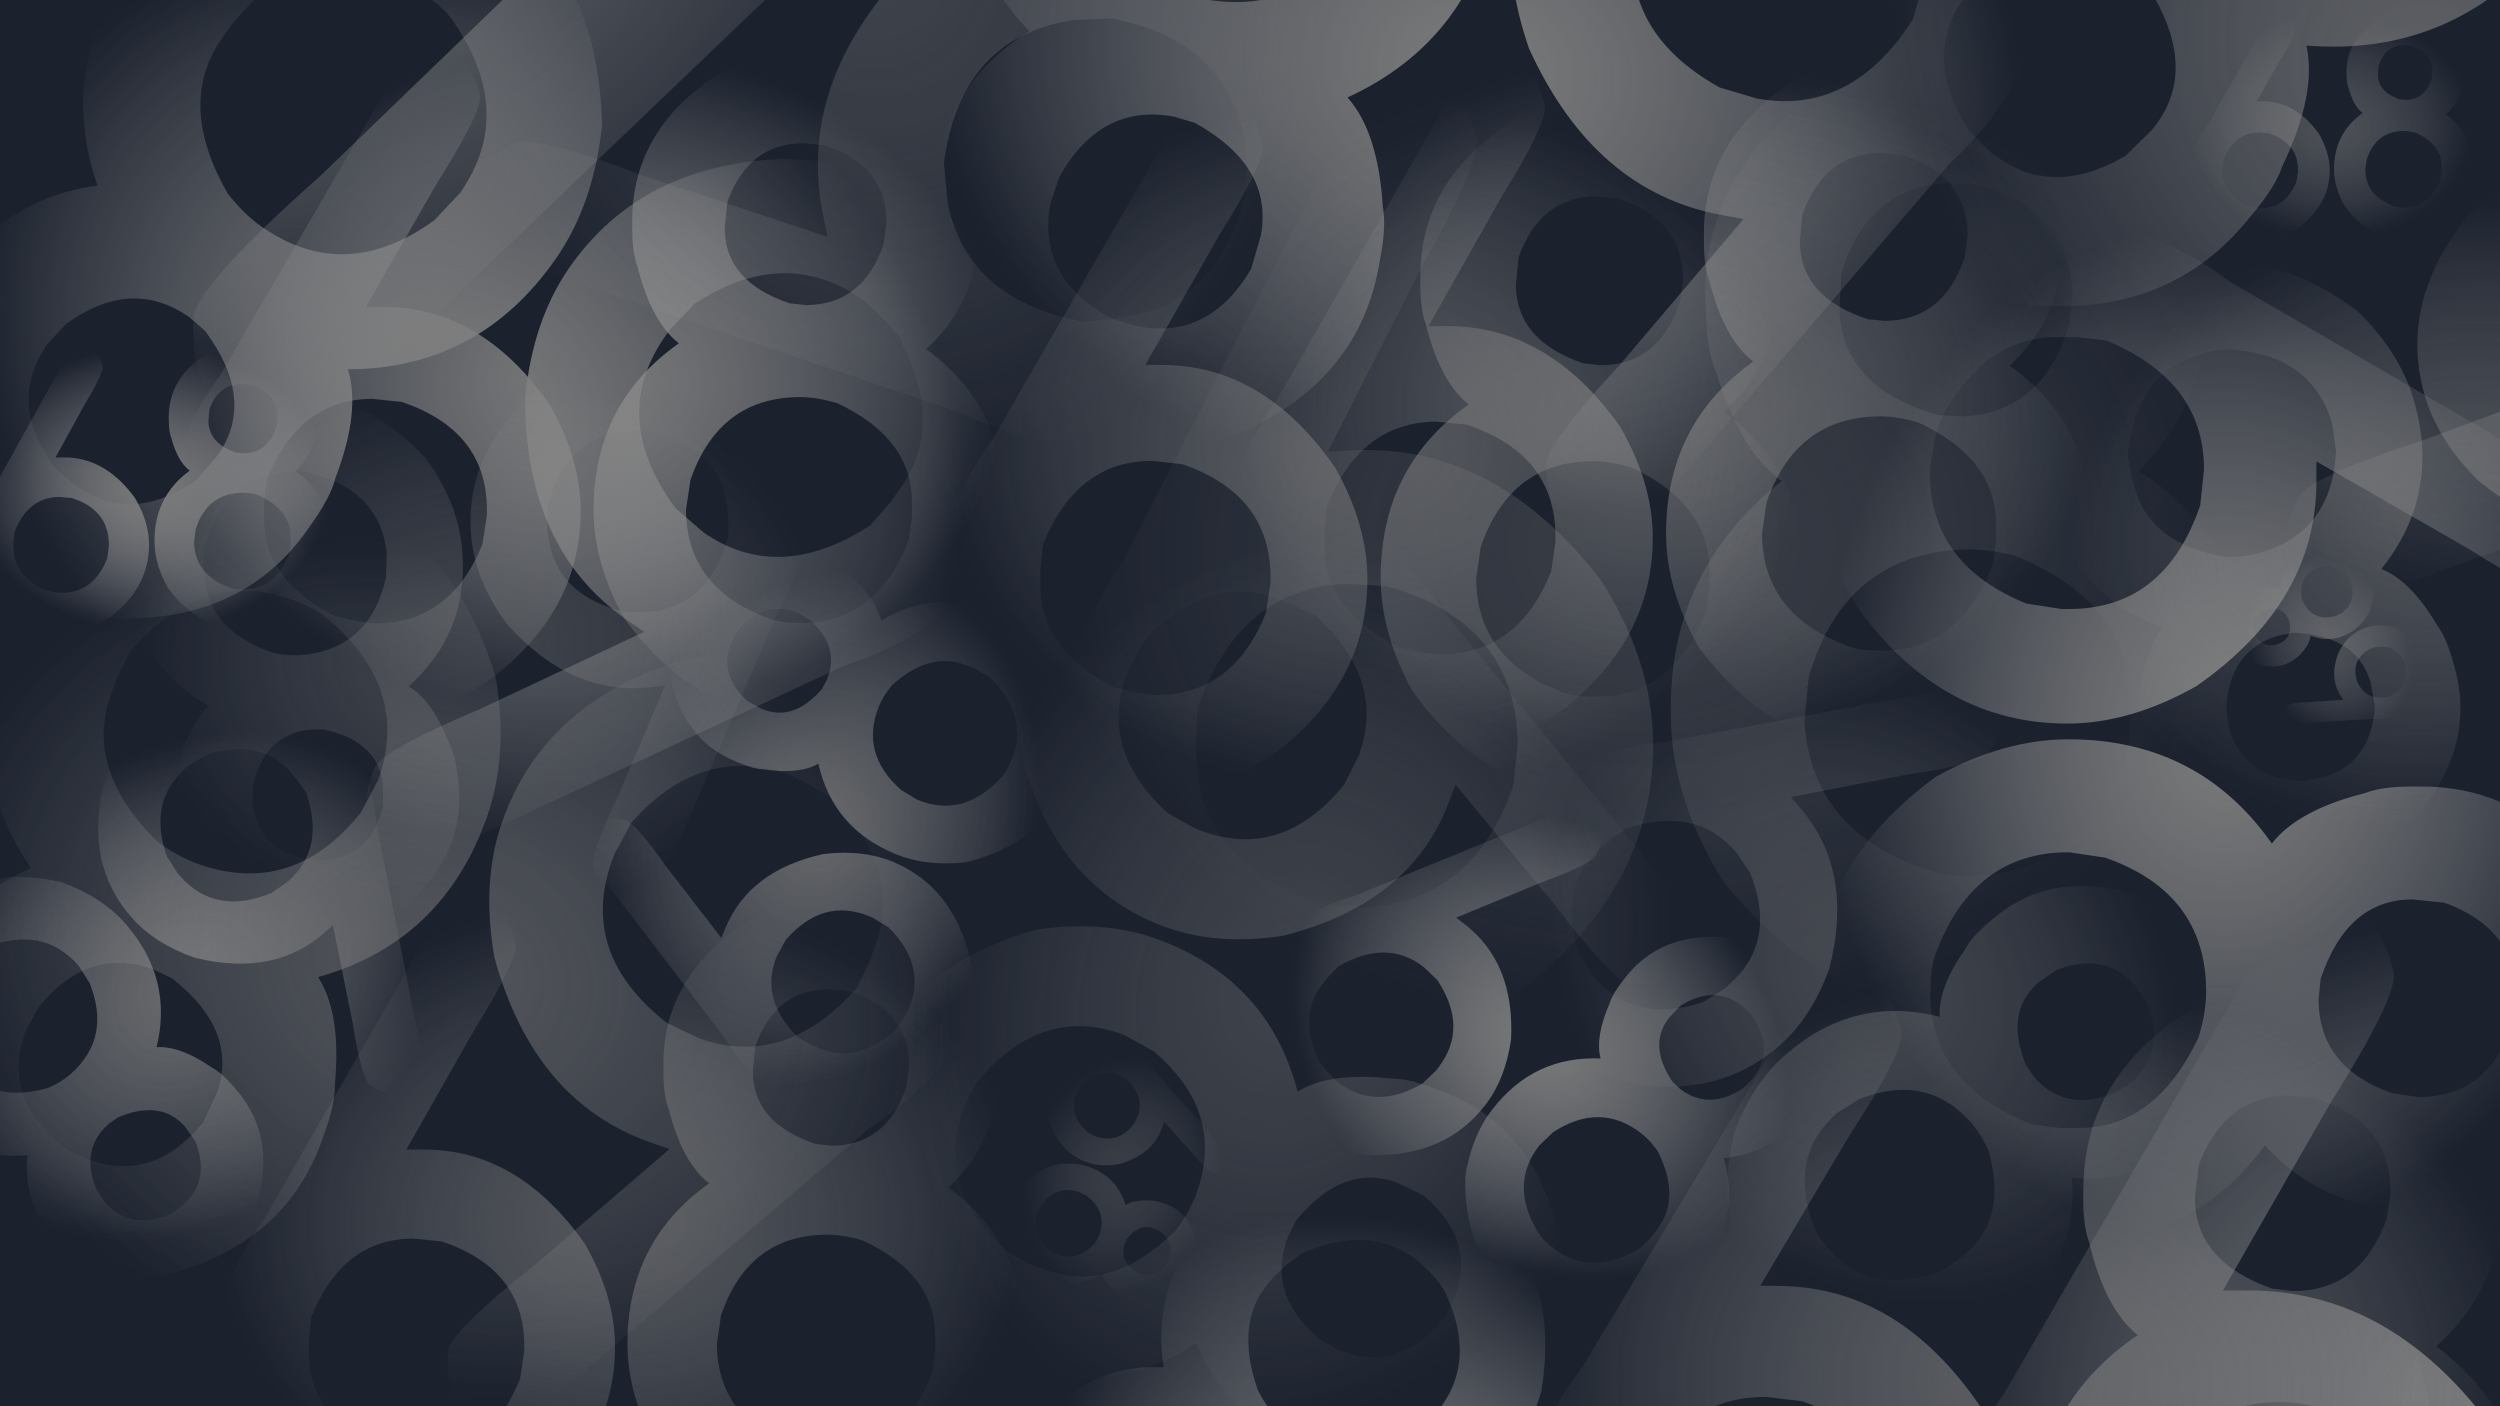 <?xml version="1.0" encoding="UTF-8" standalone="no"?>
<!-- Created with Inkscape (http://www.inkscape.org/) -->
<svg
    xmlns:inkscape="http://www.inkscape.org/namespaces/inkscape"
    xmlns:rdf="http://www.w3.org/1999/02/22-rdf-syntax-ns#"
    xmlns="http://www.w3.org/2000/svg"
    xmlns:sodipodi="http://sodipodi.sourceforge.net/DTD/sodipodi-0.dtd"
    xmlns:ns1="http://sozi.baierouge.fr"
    xmlns:cc="http://creativecommons.org/ns#"
    xmlns:xlink="http://www.w3.org/1999/xlink"
    xmlns:dc="http://purl.org/dc/elements/1.1/"
    id="svg2985"
    sodipodi:docname="G68b-1.svg"
    inkscape:export-filename="G68g.png"
    viewBox="0 0 1920 1080"
    inkscape:export-xdpi="90"
    version="1.1"
    inkscape:export-ydpi="90"
    enable-background="new"
    inkscape:version="0.48.5 r10040"
  >
  <defs
      id="defs2987"
    >
    <linearGradient
        id="linearGradient21940"
        inkscape:collect="always"
      >
      <stop
          id="stop21942"
          style="stop-color:#7a7a7a"
          offset="0"
      />
      <stop
          id="stop21944"
          style="stop-color:#aaa;stop-opacity:0"
          offset="1"
      />
    </linearGradient
    >
    <radialGradient
        id="radialGradient21881"
        xlink:href="#linearGradient21940"
        gradientUnits="userSpaceOnUse"
        cy="293.53"
        cx="451.59"
        gradientTransform="matrix(1 0 0 .798 0 59.177)"
        r="321.78"
        inkscape:collect="always"
    />
  </defs
  >
  <sodipodi:namedview
      id="base"
      bordercolor="#666666"
      inkscape:pageshadow="2"
      inkscape:window-y="-8"
      pagecolor="#ffffff"
      inkscape:window-height="1017"
      inkscape:window-maximized="1"
      inkscape:zoom="0.42426407"
      inkscape:window-x="-8"
      borderlayer="false"
      showgrid="false"
      borderopacity="1.0"
      inkscape:current-layer="layer1"
      inkscape:cx="765.7035"
      inkscape:cy="632.16774"
      inkscape:window-width="1920"
      inkscape:pageopacity="0.0"
      inkscape:document-units="px"
  />
  <g
      id="layer2"
      sodipodi:insensitive="true"
      inkscape:label="Background"
      inkscape:groupmode="layer"
    >
    <rect
        id="rect13525"
        style="color:#eee;enable-background:accumulate;fill:#1b212d"
        height="1080"
        width="1920"
        y="-0"
        x="0"
    />
  </g
  >
  <g
      id="layer1"
      inkscape:label="68"
      inkscape:groupmode="layer"
    >
    <g
        id="text10620"
        style="stroke:url(#radialGradient21881);stroke-width:2;fill:url(#radialGradient21881)"
        transform="scale(1 1)"
      >
      <path
          id="path10751"
          style="stroke:url(#radialGradient21881);fill:url(#radialGradient21881)"
          inkscape:connector-curvature="0"
          d="m202.85 386.91v11.95c-0 31.185 17.982 55.882 53.947 74.092 10.243 2.959 20.714 4.894 31.412 5.804 38.468 0 65.897-20.259 82.286-60.776l3.414-22.193v-4.439c-0-40.289-21.738-67.832-65.215-82.628l-22.535-2.39c-37.331 0-64.418 20.6-81.262 61.8zm78.189-151.26h12.975c50.533 0 93.326 25.153 128.38 75.458 15.706 27.77 23.559 54.858 23.559 81.262-0 52.126-23.787 95.716-71.36 130.77-27.088 17.527-55.199 26.291-84.335 26.291h-6.487c-50.078-0-93.212-24.811-129.4-74.433-15.706-28.225-23.559-55.768-23.559-82.628 0-35.282 12.633-69.767 37.9-103.46l139.99-241.04c10.243-6.145 19.12-9.218 26.632-9.219 17.072 0.001 28.225 11.723 33.461 35.168-0 9.561-10.812 31.413-32.437 65.556z"
      />
      <path
          id="path10753"
          style="stroke:url(#radialGradient21881);fill:url(#radialGradient21881)"
          inkscape:connector-curvature="0"
          d="m618.72 37.622c42.338 0.001 78.189 18.666 107.55 55.996 16.844 22.991 25.266 48.257 25.266 75.799v6.487c-0 37.103-13.43 67.833-40.29 92.188 40.745 29.591 61.117 70.792 61.117 123.6-0 52.354-23.901 96.172-71.702 131.45-27.088 17.527-55.313 26.291-84.676 26.291h-6.487c-50.305-0-93.668-24.811-130.09-74.433-15.706-28.453-23.559-56.223-23.559-83.311 0-54.63 21.852-97.309 65.556-128.04-14.113-10.926-24.697-30.501-31.754-58.727-2.732-7.056-4.097-16.73-4.097-29.022v-6.487c-0-46.89 22.421-84.676 67.263-113.36 22.307-12.291 44.273-18.437 65.897-18.438zm-62.14 137.6c-0 27.315 16.616 46.55 49.85 57.703l12.633 1.366c28.908 0 48.712-15.478 59.41-46.436l2.39-16.389c-0-30.274-16.275-50.305-48.826-60.093l-15.023-1.366c-27.998 0-47.46 15.024-58.386 45.07zm-29.705 216.13c-0 40.29 21.51 68.288 64.532 83.994 5.235 2.049 13.43 3.073 24.583 3.073 38.013 0 65.328-21.169 81.945-63.507l2.39-17.413v-12.292c-0-32.323-19.007-57.475-57.02-75.458-10.471-3.187-20.031-4.78-28.681-4.78-41.428 0-69.54 21.169-84.335 63.507z"
      />
    </g
    >
    <g
        id="use23808"
        style="stroke:url(#radialGradient21881);stroke-width:2;fill:url(#radialGradient21881)"
        transform="matrix(-1.904 -.55 .55 -1.904 810.42 584.9)"
      >
      <path
          id="path41661"
          d="m202.85 386.91v11.95c-0 31.185 17.982 55.882 53.947 74.092 10.243 2.959 20.714 4.894 31.412 5.804 38.468 0 65.897-20.259 82.286-60.776l3.414-22.193v-4.439c-0-40.289-21.738-67.832-65.215-82.628l-22.535-2.39c-37.331 0-64.418 20.6-81.262 61.8zm78.189-151.26h12.975c50.533 0 93.326 25.153 128.38 75.458 15.706 27.77 23.559 54.858 23.559 81.262-0 52.126-23.787 95.716-71.36 130.77-27.088 17.527-55.199 26.291-84.335 26.291h-6.487c-50.078-0-93.212-24.811-129.4-74.433-15.706-28.225-23.559-55.768-23.559-82.628 0-35.282 12.633-69.767 37.9-103.46l139.99-241.04c10.243-6.145 19.12-9.218 26.632-9.219 17.072 0.001 28.225 11.723 33.461 35.168-0 9.561-10.812 31.413-32.437 65.556z"
          style="stroke:url(#radialGradient21881);fill:url(#radialGradient21881)"
          inkscape:connector-curvature="0"
      />
      <path
          id="path41663"
          d="m618.72 37.622c42.338 0.001 78.189 18.666 107.55 55.996 16.844 22.991 25.266 48.257 25.266 75.799v6.487c-0 37.103-13.43 67.833-40.29 92.188 40.745 29.591 61.117 70.792 61.117 123.6-0 52.354-23.901 96.172-71.702 131.45-27.088 17.527-55.313 26.291-84.676 26.291h-6.487c-50.305-0-93.668-24.811-130.09-74.433-15.706-28.453-23.559-56.223-23.559-83.311 0-54.63 21.852-97.309 65.556-128.04-14.113-10.926-24.697-30.501-31.754-58.727-2.732-7.056-4.097-16.73-4.097-29.022v-6.487c-0-46.89 22.421-84.676 67.263-113.36 22.307-12.291 44.273-18.437 65.897-18.438zm-62.14 137.6c-0 27.315 16.616 46.55 49.85 57.703l12.633 1.366c28.908 0 48.712-15.478 59.41-46.436l2.39-16.389c-0-30.274-16.275-50.305-48.826-60.093l-15.023-1.366c-27.998 0-47.46 15.024-58.386 45.07zm-29.705 216.13c-0 40.29 21.51 68.288 64.532 83.994 5.235 2.049 13.43 3.073 24.583 3.073 38.013 0 65.328-21.169 81.945-63.507l2.39-17.413v-12.292c-0-32.323-19.007-57.475-57.02-75.458-10.471-3.187-20.031-4.78-28.681-4.78-41.428 0-69.54 21.169-84.335 63.507z"
          style="stroke:url(#radialGradient21881);fill:url(#radialGradient21881)"
          inkscape:connector-curvature="0"
      />
    </g
    >
    <g
        id="use23810"
        style="stroke:url(#radialGradient21881);stroke-width:2;fill:url(#radialGradient21881)"
        transform="matrix(-1.03 -.719 .719 -1.03 614.66 930.07)"
      >
      <path
          id="path41679"
          d="m202.85 386.91v11.95c-0 31.185 17.982 55.882 53.947 74.092 10.243 2.959 20.714 4.894 31.412 5.804 38.468 0 65.897-20.259 82.286-60.776l3.414-22.193v-4.439c-0-40.289-21.738-67.832-65.215-82.628l-22.535-2.39c-37.331 0-64.418 20.6-81.262 61.8zm78.189-151.26h12.975c50.533 0 93.326 25.153 128.38 75.458 15.706 27.77 23.559 54.858 23.559 81.262-0 52.126-23.787 95.716-71.36 130.77-27.088 17.527-55.199 26.291-84.335 26.291h-6.487c-50.078-0-93.212-24.811-129.4-74.433-15.706-28.225-23.559-55.768-23.559-82.628 0-35.282 12.633-69.767 37.9-103.46l139.99-241.04c10.243-6.145 19.12-9.218 26.632-9.219 17.072 0.001 28.225 11.723 33.461 35.168-0 9.561-10.812 31.413-32.437 65.556z"
          style="stroke:url(#radialGradient21881);fill:url(#radialGradient21881)"
          inkscape:connector-curvature="0"
      />
      <path
          id="path41681"
          d="m618.72 37.622c42.338 0.001 78.189 18.666 107.55 55.996 16.844 22.991 25.266 48.257 25.266 75.799v6.487c-0 37.103-13.43 67.833-40.29 92.188 40.745 29.591 61.117 70.792 61.117 123.6-0 52.354-23.901 96.172-71.702 131.45-27.088 17.527-55.313 26.291-84.676 26.291h-6.487c-50.305-0-93.668-24.811-130.09-74.433-15.706-28.453-23.559-56.223-23.559-83.311 0-54.63 21.852-97.309 65.556-128.04-14.113-10.926-24.697-30.501-31.754-58.727-2.732-7.056-4.097-16.73-4.097-29.022v-6.487c-0-46.89 22.421-84.676 67.263-113.36 22.307-12.291 44.273-18.437 65.897-18.438zm-62.14 137.6c-0 27.315 16.616 46.55 49.85 57.703l12.633 1.366c28.908 0 48.712-15.478 59.41-46.436l2.39-16.389c-0-30.274-16.275-50.305-48.826-60.093l-15.023-1.366c-27.998 0-47.46 15.024-58.386 45.07zm-29.705 216.13c-0 40.29 21.51 68.288 64.532 83.994 5.235 2.049 13.43 3.073 24.583 3.073 38.013 0 65.328-21.169 81.945-63.507l2.39-17.413v-12.292c-0-32.323-19.007-57.475-57.02-75.458-10.471-3.187-20.031-4.78-28.681-4.78-41.428 0-69.54 21.169-84.335 63.507z"
          style="stroke:url(#radialGradient21881);fill:url(#radialGradient21881)"
          inkscape:connector-curvature="0"
      />
    </g
    >
    <g
        id="use23812"
        style="opacity:.818;stroke:url(#radialGradient21881);stroke-width:2;fill:url(#radialGradient21881)"
        transform="matrix(-.511 .449 -.449 -.511 505.1 704.85)"
      >
      <path
          id="path41697"
          d="m202.85 386.91v11.95c-0 31.185 17.982 55.882 53.947 74.092 10.243 2.959 20.714 4.894 31.412 5.804 38.468 0 65.897-20.259 82.286-60.776l3.414-22.193v-4.439c-0-40.289-21.738-67.832-65.215-82.628l-22.535-2.39c-37.331 0-64.418 20.6-81.262 61.8zm78.189-151.26h12.975c50.533 0 93.326 25.153 128.38 75.458 15.706 27.77 23.559 54.858 23.559 81.262-0 52.126-23.787 95.716-71.36 130.77-27.088 17.527-55.199 26.291-84.335 26.291h-6.487c-50.078-0-93.212-24.811-129.4-74.433-15.706-28.225-23.559-55.768-23.559-82.628 0-35.282 12.633-69.767 37.9-103.46l139.99-241.04c10.243-6.145 19.12-9.218 26.632-9.219 17.072 0.001 28.225 11.723 33.461 35.168-0 9.561-10.812 31.413-32.437 65.556z"
          style="stroke:url(#radialGradient21881);fill:url(#radialGradient21881)"
          inkscape:connector-curvature="0"
      />
      <path
          id="path41699"
          d="m618.72 37.622c42.338 0.001 78.189 18.666 107.55 55.996 16.844 22.991 25.266 48.257 25.266 75.799v6.487c-0 37.103-13.43 67.833-40.29 92.188 40.745 29.591 61.117 70.792 61.117 123.6-0 52.354-23.901 96.172-71.702 131.45-27.088 17.527-55.313 26.291-84.676 26.291h-6.487c-50.305-0-93.668-24.811-130.09-74.433-15.706-28.453-23.559-56.223-23.559-83.311 0-54.63 21.852-97.309 65.556-128.04-14.113-10.926-24.697-30.501-31.754-58.727-2.732-7.056-4.097-16.73-4.097-29.022v-6.487c-0-46.89 22.421-84.676 67.263-113.36 22.307-12.291 44.273-18.437 65.897-18.438zm-62.14 137.6c-0 27.315 16.616 46.55 49.85 57.703l12.633 1.366c28.908 0 48.712-15.478 59.41-46.436l2.39-16.389c-0-30.274-16.275-50.305-48.826-60.093l-15.023-1.366c-27.998 0-47.46 15.024-58.386 45.07zm-29.705 216.13c-0 40.29 21.51 68.288 64.532 83.994 5.235 2.049 13.43 3.073 24.583 3.073 38.013 0 65.328-21.169 81.945-63.507l2.39-17.413v-12.292c-0-32.323-19.007-57.475-57.02-75.458-10.471-3.187-20.031-4.78-28.681-4.78-41.428 0-69.54 21.169-84.335 63.507z"
          style="stroke:url(#radialGradient21881);fill:url(#radialGradient21881)"
          inkscape:connector-curvature="0"
      />
    </g
    >
    <g
        id="use23814"
        style="opacity:.584;stroke:url(#radialGradient21881);stroke-width:2;fill:url(#radialGradient21881)"
        transform="matrix(-1.171 -.413 .413 -1.171 745.95 1274.5)"
      >
      <path
          id="path41715"
          d="m202.85 386.91v11.95c-0 31.185 17.982 55.882 53.947 74.092 10.243 2.959 20.714 4.894 31.412 5.804 38.468 0 65.897-20.259 82.286-60.776l3.414-22.193v-4.439c-0-40.289-21.738-67.832-65.215-82.628l-22.535-2.39c-37.331 0-64.418 20.6-81.262 61.8zm78.189-151.26h12.975c50.533 0 93.326 25.153 128.38 75.458 15.706 27.77 23.559 54.858 23.559 81.262-0 52.126-23.787 95.716-71.36 130.77-27.088 17.527-55.199 26.291-84.335 26.291h-6.487c-50.078-0-93.212-24.811-129.4-74.433-15.706-28.225-23.559-55.768-23.559-82.628 0-35.282 12.633-69.767 37.9-103.46l139.99-241.04c10.243-6.145 19.12-9.218 26.632-9.219 17.072 0.001 28.225 11.723 33.461 35.168-0 9.561-10.812 31.413-32.437 65.556z"
          style="stroke:url(#radialGradient21881);fill:url(#radialGradient21881)"
          inkscape:connector-curvature="0"
      />
      <path
          id="path41717"
          d="m618.72 37.622c42.338 0.001 78.189 18.666 107.55 55.996 16.844 22.991 25.266 48.257 25.266 75.799v6.487c-0 37.103-13.43 67.833-40.29 92.188 40.745 29.591 61.117 70.792 61.117 123.6-0 52.354-23.901 96.172-71.702 131.45-27.088 17.527-55.313 26.291-84.676 26.291h-6.487c-50.305-0-93.668-24.811-130.09-74.433-15.706-28.453-23.559-56.223-23.559-83.311 0-54.63 21.852-97.309 65.556-128.04-14.113-10.926-24.697-30.501-31.754-58.727-2.732-7.056-4.097-16.73-4.097-29.022v-6.487c-0-46.89 22.421-84.676 67.263-113.36 22.307-12.291 44.273-18.437 65.897-18.438zm-62.14 137.6c-0 27.315 16.616 46.55 49.85 57.703l12.633 1.366c28.908 0 48.712-15.478 59.41-46.436l2.39-16.389c-0-30.274-16.275-50.305-48.826-60.093l-15.023-1.366c-27.998 0-47.46 15.024-58.386 45.07zm-29.705 216.13c-0 40.29 21.51 68.288 64.532 83.994 5.235 2.049 13.43 3.073 24.583 3.073 38.013 0 65.328-21.169 81.945-63.507l2.39-17.413v-12.292c-0-32.323-19.007-57.475-57.02-75.458-10.471-3.187-20.031-4.78-28.681-4.78-41.428 0-69.54 21.169-84.335 63.507z"
          style="stroke:url(#radialGradient21881);fill:url(#radialGradient21881)"
          inkscape:connector-curvature="0"
      />
    </g
    >
    <g
        id="use23816"
        style="opacity:.39;stroke:url(#radialGradient21881);stroke-width:2;fill:url(#radialGradient21881)"
        transform="matrix(-.27 -1.326 1.326 -.27 398.93 618.19)"
      >
      <path
          id="path41733"
          d="m202.85 386.91v11.95c-0 31.185 17.982 55.882 53.947 74.092 10.243 2.959 20.714 4.894 31.412 5.804 38.468 0 65.897-20.259 82.286-60.776l3.414-22.193v-4.439c-0-40.289-21.738-67.832-65.215-82.628l-22.535-2.39c-37.331 0-64.418 20.6-81.262 61.8zm78.189-151.26h12.975c50.533 0 93.326 25.153 128.38 75.458 15.706 27.77 23.559 54.858 23.559 81.262-0 52.126-23.787 95.716-71.36 130.77-27.088 17.527-55.199 26.291-84.335 26.291h-6.487c-50.078-0-93.212-24.811-129.4-74.433-15.706-28.225-23.559-55.768-23.559-82.628 0-35.282 12.633-69.767 37.9-103.46l139.99-241.04c10.243-6.145 19.12-9.218 26.632-9.219 17.072 0.001 28.225 11.723 33.461 35.168-0 9.561-10.812 31.413-32.437 65.556z"
          style="stroke:url(#radialGradient21881);fill:url(#radialGradient21881)"
          inkscape:connector-curvature="0"
      />
      <path
          id="path41735"
          d="m618.72 37.622c42.338 0.001 78.189 18.666 107.55 55.996 16.844 22.991 25.266 48.257 25.266 75.799v6.487c-0 37.103-13.43 67.833-40.29 92.188 40.745 29.591 61.117 70.792 61.117 123.6-0 52.354-23.901 96.172-71.702 131.45-27.088 17.527-55.313 26.291-84.676 26.291h-6.487c-50.305-0-93.668-24.811-130.09-74.433-15.706-28.453-23.559-56.223-23.559-83.311 0-54.63 21.852-97.309 65.556-128.04-14.113-10.926-24.697-30.501-31.754-58.727-2.732-7.056-4.097-16.73-4.097-29.022v-6.487c-0-46.89 22.421-84.676 67.263-113.36 22.307-12.291 44.273-18.437 65.897-18.438zm-62.14 137.6c-0 27.315 16.616 46.55 49.85 57.703l12.633 1.366c28.908 0 48.712-15.478 59.41-46.436l2.39-16.389c-0-30.274-16.275-50.305-48.826-60.093l-15.023-1.366c-27.998 0-47.46 15.024-58.386 45.07zm-29.705 216.13c-0 40.29 21.51 68.288 64.532 83.994 5.235 2.049 13.43 3.073 24.583 3.073 38.013 0 65.328-21.169 81.945-63.507l2.39-17.413v-12.292c-0-32.323-19.007-57.475-57.02-75.458-10.471-3.187-20.031-4.78-28.681-4.78-41.428 0-69.54 21.169-84.335 63.507z"
          style="stroke:url(#radialGradient21881);fill:url(#radialGradient21881)"
          inkscape:connector-curvature="0"
      />
    </g
    >
    <g
        id="use23818"
        style="stroke:url(#radialGradient21881);stroke-width:2;fill:url(#radialGradient21881)"
        transform="matrix(-1.293 -.238 .238 -1.293 1646.3 539.84)"
      >
      <path
          id="path41751"
          d="m202.85 386.91v11.95c-0 31.185 17.982 55.882 53.947 74.092 10.243 2.959 20.714 4.894 31.412 5.804 38.468 0 65.897-20.259 82.286-60.776l3.414-22.193v-4.439c-0-40.289-21.738-67.832-65.215-82.628l-22.535-2.39c-37.331 0-64.418 20.6-81.262 61.8zm78.189-151.26h12.975c50.533 0 93.326 25.153 128.38 75.458 15.706 27.77 23.559 54.858 23.559 81.262-0 52.126-23.787 95.716-71.36 130.77-27.088 17.527-55.199 26.291-84.335 26.291h-6.487c-50.078-0-93.212-24.811-129.4-74.433-15.706-28.225-23.559-55.768-23.559-82.628 0-35.282 12.633-69.767 37.9-103.46l139.99-241.04c10.243-6.145 19.12-9.218 26.632-9.219 17.072 0.001 28.225 11.723 33.461 35.168-0 9.561-10.812 31.413-32.437 65.556z"
          style="stroke:url(#radialGradient21881);fill:url(#radialGradient21881)"
          inkscape:connector-curvature="0"
      />
      <path
          id="path41753"
          d="m618.72 37.622c42.338 0.001 78.189 18.666 107.55 55.996 16.844 22.991 25.266 48.257 25.266 75.799v6.487c-0 37.103-13.43 67.833-40.29 92.188 40.745 29.591 61.117 70.792 61.117 123.6-0 52.354-23.901 96.172-71.702 131.45-27.088 17.527-55.313 26.291-84.676 26.291h-6.487c-50.305-0-93.668-24.811-130.09-74.433-15.706-28.453-23.559-56.223-23.559-83.311 0-54.63 21.852-97.309 65.556-128.04-14.113-10.926-24.697-30.501-31.754-58.727-2.732-7.056-4.097-16.73-4.097-29.022v-6.487c-0-46.89 22.421-84.676 67.263-113.36 22.307-12.291 44.273-18.437 65.897-18.438zm-62.14 137.6c-0 27.315 16.616 46.55 49.85 57.703l12.633 1.366c28.908 0 48.712-15.478 59.41-46.436l2.39-16.389c-0-30.274-16.275-50.305-48.826-60.093l-15.023-1.366c-27.998 0-47.46 15.024-58.386 45.07zm-29.705 216.13c-0 40.29 21.51 68.288 64.532 83.994 5.235 2.049 13.43 3.073 24.583 3.073 38.013 0 65.328-21.169 81.945-63.507l2.39-17.413v-12.292c-0-32.323-19.007-57.475-57.02-75.458-10.471-3.187-20.031-4.78-28.681-4.78-41.428 0-69.54 21.169-84.335 63.507z"
          style="stroke:url(#radialGradient21881);fill:url(#radialGradient21881)"
          inkscape:connector-curvature="0"
      />
    </g
    >
    <g
        id="use23820"
        style="opacity:.785;stroke:url(#radialGradient21881);stroke-width:2;fill:url(#radialGradient21881)"
        transform="matrix(.242 -.585 .585 .242 348.1 827.72)"
      >
      <path
          id="path41769"
          d="m202.85 386.91v11.95c-0 31.185 17.982 55.882 53.947 74.092 10.243 2.959 20.714 4.894 31.412 5.804 38.468 0 65.897-20.259 82.286-60.776l3.414-22.193v-4.439c-0-40.289-21.738-67.832-65.215-82.628l-22.535-2.39c-37.331 0-64.418 20.6-81.262 61.8zm78.189-151.26h12.975c50.533 0 93.326 25.153 128.38 75.458 15.706 27.77 23.559 54.858 23.559 81.262-0 52.126-23.787 95.716-71.36 130.77-27.088 17.527-55.199 26.291-84.335 26.291h-6.487c-50.078-0-93.212-24.811-129.4-74.433-15.706-28.225-23.559-55.768-23.559-82.628 0-35.282 12.633-69.767 37.9-103.46l139.99-241.04c10.243-6.145 19.12-9.218 26.632-9.219 17.072 0.001 28.225 11.723 33.461 35.168-0 9.561-10.812 31.413-32.437 65.556z"
          style="stroke:url(#radialGradient21881);fill:url(#radialGradient21881)"
          inkscape:connector-curvature="0"
      />
      <path
          id="path41771"
          d="m618.72 37.622c42.338 0.001 78.189 18.666 107.55 55.996 16.844 22.991 25.266 48.257 25.266 75.799v6.487c-0 37.103-13.43 67.833-40.29 92.188 40.745 29.591 61.117 70.792 61.117 123.6-0 52.354-23.901 96.172-71.702 131.45-27.088 17.527-55.313 26.291-84.676 26.291h-6.487c-50.305-0-93.668-24.811-130.09-74.433-15.706-28.453-23.559-56.223-23.559-83.311 0-54.63 21.852-97.309 65.556-128.04-14.113-10.926-24.697-30.501-31.754-58.727-2.732-7.056-4.097-16.73-4.097-29.022v-6.487c-0-46.89 22.421-84.676 67.263-113.36 22.307-12.291 44.273-18.437 65.897-18.438zm-62.14 137.6c-0 27.315 16.616 46.55 49.85 57.703l12.633 1.366c28.908 0 48.712-15.478 59.41-46.436l2.39-16.389c-0-30.274-16.275-50.305-48.826-60.093l-15.023-1.366c-27.998 0-47.46 15.024-58.386 45.07zm-29.705 216.13c-0 40.29 21.51 68.288 64.532 83.994 5.235 2.049 13.43 3.073 24.583 3.073 38.013 0 65.328-21.169 81.945-63.507l2.39-17.413v-12.292c-0-32.323-19.007-57.475-57.02-75.458-10.471-3.187-20.031-4.78-28.681-4.78-41.428 0-69.54 21.169-84.335 63.507z"
          style="stroke:url(#radialGradient21881);fill:url(#radialGradient21881)"
          inkscape:connector-curvature="0"
      />
    </g
    >
    <g
        id="use23822"
        style="opacity:.595;stroke:url(#radialGradient21881);stroke-width:2;fill:url(#radialGradient21881)"
        transform="matrix(.967 -.005 .005 .967 39.116 656.41)"
      >
      <path
          id="path41787"
          d="m202.85 386.91v11.95c-0 31.185 17.982 55.882 53.947 74.092 10.243 2.959 20.714 4.894 31.412 5.804 38.468 0 65.897-20.259 82.286-60.776l3.414-22.193v-4.439c-0-40.289-21.738-67.832-65.215-82.628l-22.535-2.39c-37.331 0-64.418 20.6-81.262 61.8zm78.189-151.26h12.975c50.533 0 93.326 25.153 128.38 75.458 15.706 27.77 23.559 54.858 23.559 81.262-0 52.126-23.787 95.716-71.36 130.77-27.088 17.527-55.199 26.291-84.335 26.291h-6.487c-50.078-0-93.212-24.811-129.4-74.433-15.706-28.225-23.559-55.768-23.559-82.628 0-35.282 12.633-69.767 37.9-103.46l139.99-241.04c10.243-6.145 19.12-9.218 26.632-9.219 17.072 0.001 28.225 11.723 33.461 35.168-0 9.561-10.812 31.413-32.437 65.556z"
          style="stroke:url(#radialGradient21881);fill:url(#radialGradient21881)"
          inkscape:connector-curvature="0"
      />
      <path
          id="path41789"
          d="m618.72 37.622c42.338 0.001 78.189 18.666 107.55 55.996 16.844 22.991 25.266 48.257 25.266 75.799v6.487c-0 37.103-13.43 67.833-40.29 92.188 40.745 29.591 61.117 70.792 61.117 123.6-0 52.354-23.901 96.172-71.702 131.45-27.088 17.527-55.313 26.291-84.676 26.291h-6.487c-50.305-0-93.668-24.811-130.09-74.433-15.706-28.453-23.559-56.223-23.559-83.311 0-54.63 21.852-97.309 65.556-128.04-14.113-10.926-24.697-30.501-31.754-58.727-2.732-7.056-4.097-16.73-4.097-29.022v-6.487c-0-46.89 22.421-84.676 67.263-113.36 22.307-12.291 44.273-18.437 65.897-18.438zm-62.14 137.6c-0 27.315 16.616 46.55 49.85 57.703l12.633 1.366c28.908 0 48.712-15.478 59.41-46.436l2.39-16.389c-0-30.274-16.275-50.305-48.826-60.093l-15.023-1.366c-27.998 0-47.46 15.024-58.386 45.07zm-29.705 216.13c-0 40.29 21.51 68.288 64.532 83.994 5.235 2.049 13.43 3.073 24.583 3.073 38.013 0 65.328-21.169 81.945-63.507l2.39-17.413v-12.292c-0-32.323-19.007-57.475-57.02-75.458-10.471-3.187-20.031-4.78-28.681-4.78-41.428 0-69.54 21.169-84.335 63.507z"
          style="stroke:url(#radialGradient21881);fill:url(#radialGradient21881)"
          inkscape:connector-curvature="0"
      />
    </g
    >
    <g
        id="use23824"
        style="opacity:.397;stroke:url(#radialGradient21881);stroke-width:2;fill:url(#radialGradient21881)"
        transform="matrix(-.808 .097 -.097 -.808 760.71 689.58)"
      >
      <path
          id="path41805"
          d="m202.85 386.91v11.95c-0 31.185 17.982 55.882 53.947 74.092 10.243 2.959 20.714 4.894 31.412 5.804 38.468 0 65.897-20.259 82.286-60.776l3.414-22.193v-4.439c-0-40.289-21.738-67.832-65.215-82.628l-22.535-2.39c-37.331 0-64.418 20.6-81.262 61.8zm78.189-151.26h12.975c50.533 0 93.326 25.153 128.38 75.458 15.706 27.77 23.559 54.858 23.559 81.262-0 52.126-23.787 95.716-71.36 130.77-27.088 17.527-55.199 26.291-84.335 26.291h-6.487c-50.078-0-93.212-24.811-129.4-74.433-15.706-28.225-23.559-55.768-23.559-82.628 0-35.282 12.633-69.767 37.9-103.46l139.99-241.04c10.243-6.145 19.12-9.218 26.632-9.219 17.072 0.001 28.225 11.723 33.461 35.168-0 9.561-10.812 31.413-32.437 65.556z"
          style="stroke:url(#radialGradient21881);fill:url(#radialGradient21881)"
          inkscape:connector-curvature="0"
      />
      <path
          id="path41807"
          d="m618.72 37.622c42.338 0.001 78.189 18.666 107.55 55.996 16.844 22.991 25.266 48.257 25.266 75.799v6.487c-0 37.103-13.43 67.833-40.29 92.188 40.745 29.591 61.117 70.792 61.117 123.6-0 52.354-23.901 96.172-71.702 131.45-27.088 17.527-55.313 26.291-84.676 26.291h-6.487c-50.305-0-93.668-24.811-130.09-74.433-15.706-28.453-23.559-56.223-23.559-83.311 0-54.63 21.852-97.309 65.556-128.04-14.113-10.926-24.697-30.501-31.754-58.727-2.732-7.056-4.097-16.73-4.097-29.022v-6.487c-0-46.89 22.421-84.676 67.263-113.36 22.307-12.291 44.273-18.437 65.897-18.438zm-62.14 137.6c-0 27.315 16.616 46.55 49.85 57.703l12.633 1.366c28.908 0 48.712-15.478 59.41-46.436l2.39-16.389c-0-30.274-16.275-50.305-48.826-60.093l-15.023-1.366c-27.998 0-47.46 15.024-58.386 45.07zm-29.705 216.13c-0 40.29 21.51 68.288 64.532 83.994 5.235 2.049 13.43 3.073 24.583 3.073 38.013 0 65.328-21.169 81.945-63.507l2.39-17.413v-12.292c-0-32.323-19.007-57.475-57.02-75.458-10.471-3.187-20.031-4.78-28.681-4.78-41.428 0-69.54 21.169-84.335 63.507z"
          style="stroke:url(#radialGradient21881);fill:url(#radialGradient21881)"
          inkscape:connector-curvature="0"
      />
    </g
    >
    <g
        id="use23826"
        style="opacity:.386;stroke:url(#radialGradient21881);stroke-width:2;fill:url(#radialGradient21881)"
        transform="matrix(-.385 1.026 -1.026 -.385 1467.8 404.94)"
      >
      <path
          id="path41823"
          d="m202.85 386.91v11.95c-0 31.185 17.982 55.882 53.947 74.092 10.243 2.959 20.714 4.894 31.412 5.804 38.468 0 65.897-20.259 82.286-60.776l3.414-22.193v-4.439c-0-40.289-21.738-67.832-65.215-82.628l-22.535-2.39c-37.331 0-64.418 20.6-81.262 61.8zm78.189-151.26h12.975c50.533 0 93.326 25.153 128.38 75.458 15.706 27.77 23.559 54.858 23.559 81.262-0 52.126-23.787 95.716-71.36 130.77-27.088 17.527-55.199 26.291-84.335 26.291h-6.487c-50.078-0-93.212-24.811-129.4-74.433-15.706-28.225-23.559-55.768-23.559-82.628 0-35.282 12.633-69.767 37.9-103.46l139.99-241.04c10.243-6.145 19.12-9.218 26.632-9.219 17.072 0.001 28.225 11.723 33.461 35.168-0 9.561-10.812 31.413-32.437 65.556z"
          style="stroke:url(#radialGradient21881);fill:url(#radialGradient21881)"
          inkscape:connector-curvature="0"
      />
      <path
          id="path41825"
          d="m618.72 37.622c42.338 0.001 78.189 18.666 107.55 55.996 16.844 22.991 25.266 48.257 25.266 75.799v6.487c-0 37.103-13.43 67.833-40.29 92.188 40.745 29.591 61.117 70.792 61.117 123.6-0 52.354-23.901 96.172-71.702 131.45-27.088 17.527-55.313 26.291-84.676 26.291h-6.487c-50.305-0-93.668-24.811-130.09-74.433-15.706-28.453-23.559-56.223-23.559-83.311 0-54.63 21.852-97.309 65.556-128.04-14.113-10.926-24.697-30.501-31.754-58.727-2.732-7.056-4.097-16.73-4.097-29.022v-6.487c-0-46.89 22.421-84.676 67.263-113.36 22.307-12.291 44.273-18.437 65.897-18.438zm-62.14 137.6c-0 27.315 16.616 46.55 49.85 57.703l12.633 1.366c28.908 0 48.712-15.478 59.41-46.436l2.39-16.389c-0-30.274-16.275-50.305-48.826-60.093l-15.023-1.366c-27.998 0-47.46 15.024-58.386 45.07zm-29.705 216.13c-0 40.29 21.51 68.288 64.532 83.994 5.235 2.049 13.43 3.073 24.583 3.073 38.013 0 65.328-21.169 81.945-63.507l2.39-17.413v-12.292c-0-32.323-19.007-57.475-57.02-75.458-10.471-3.187-20.031-4.78-28.681-4.78-41.428 0-69.54 21.169-84.335 63.507z"
          style="stroke:url(#radialGradient21881);fill:url(#radialGradient21881)"
          inkscape:connector-curvature="0"
      />
    </g
    >
    <g
        id="use23828"
        style="opacity:.339;stroke:url(#radialGradient21881);stroke-width:2;fill:url(#radialGradient21881)"
        transform="matrix(-.091 .277 -.277 -.091 984.94 805.09)"
      >
      <path
          id="path41841"
          d="m202.85 386.91v11.95c-0 31.185 17.982 55.882 53.947 74.092 10.243 2.959 20.714 4.894 31.412 5.804 38.468 0 65.897-20.259 82.286-60.776l3.414-22.193v-4.439c-0-40.289-21.738-67.832-65.215-82.628l-22.535-2.39c-37.331 0-64.418 20.6-81.262 61.8zm78.189-151.26h12.975c50.533 0 93.326 25.153 128.38 75.458 15.706 27.77 23.559 54.858 23.559 81.262-0 52.126-23.787 95.716-71.36 130.77-27.088 17.527-55.199 26.291-84.335 26.291h-6.487c-50.078-0-93.212-24.811-129.4-74.433-15.706-28.225-23.559-55.768-23.559-82.628 0-35.282 12.633-69.767 37.9-103.46l139.99-241.04c10.243-6.145 19.12-9.218 26.632-9.219 17.072 0.001 28.225 11.723 33.461 35.168-0 9.561-10.812 31.413-32.437 65.556z"
          style="stroke:url(#radialGradient21881);fill:url(#radialGradient21881)"
          inkscape:connector-curvature="0"
      />
      <path
          id="path41843"
          d="m618.72 37.622c42.338 0.001 78.189 18.666 107.55 55.996 16.844 22.991 25.266 48.257 25.266 75.799v6.487c-0 37.103-13.43 67.833-40.29 92.188 40.745 29.591 61.117 70.792 61.117 123.6-0 52.354-23.901 96.172-71.702 131.45-27.088 17.527-55.313 26.291-84.676 26.291h-6.487c-50.305-0-93.668-24.811-130.09-74.433-15.706-28.453-23.559-56.223-23.559-83.311 0-54.63 21.852-97.309 65.556-128.04-14.113-10.926-24.697-30.501-31.754-58.727-2.732-7.056-4.097-16.73-4.097-29.022v-6.487c-0-46.89 22.421-84.676 67.263-113.36 22.307-12.291 44.273-18.437 65.897-18.438zm-62.14 137.6c-0 27.315 16.616 46.55 49.85 57.703l12.633 1.366c28.908 0 48.712-15.478 59.41-46.436l2.39-16.389c-0-30.274-16.275-50.305-48.826-60.093l-15.023-1.366c-27.998 0-47.46 15.024-58.386 45.07zm-29.705 216.13c-0 40.29 21.51 68.288 64.532 83.994 5.235 2.049 13.43 3.073 24.583 3.073 38.013 0 65.328-21.169 81.945-63.507l2.39-17.413v-12.292c-0-32.323-19.007-57.475-57.02-75.458-10.471-3.187-20.031-4.78-28.681-4.78-41.428 0-69.54 21.169-84.335 63.507z"
          style="stroke:url(#radialGradient21881);fill:url(#radialGradient21881)"
          inkscape:connector-curvature="0"
      />
    </g
    >
    <g
        id="use23830"
        style="stroke:url(#radialGradient21881);stroke-width:2;fill:url(#radialGradient21881)"
        transform="matrix(-.658 -.665 0.665 -.658 1183.4 1699.5)"
      >
      <path
          id="path41859"
          d="m202.85 386.91v11.95c-0 31.185 17.982 55.882 53.947 74.092 10.243 2.959 20.714 4.894 31.412 5.804 38.468 0 65.897-20.259 82.286-60.776l3.414-22.193v-4.439c-0-40.289-21.738-67.832-65.215-82.628l-22.535-2.39c-37.331 0-64.418 20.6-81.262 61.8zm78.189-151.26h12.975c50.533 0 93.326 25.153 128.38 75.458 15.706 27.77 23.559 54.858 23.559 81.262-0 52.126-23.787 95.716-71.36 130.77-27.088 17.527-55.199 26.291-84.335 26.291h-6.487c-50.078-0-93.212-24.811-129.4-74.433-15.706-28.225-23.559-55.768-23.559-82.628 0-35.282 12.633-69.767 37.9-103.46l139.99-241.04c10.243-6.145 19.12-9.218 26.632-9.219 17.072 0.001 28.225 11.723 33.461 35.168-0 9.561-10.812 31.413-32.437 65.556z"
          style="stroke:url(#radialGradient21881);fill:url(#radialGradient21881)"
          inkscape:connector-curvature="0"
      />
      <path
          id="path41861"
          d="m618.72 37.622c42.338 0.001 78.189 18.666 107.55 55.996 16.844 22.991 25.266 48.257 25.266 75.799v6.487c-0 37.103-13.43 67.833-40.29 92.188 40.745 29.591 61.117 70.792 61.117 123.6-0 52.354-23.901 96.172-71.702 131.45-27.088 17.527-55.313 26.291-84.676 26.291h-6.487c-50.305-0-93.668-24.811-130.09-74.433-15.706-28.453-23.559-56.223-23.559-83.311 0-54.63 21.852-97.309 65.556-128.04-14.113-10.926-24.697-30.501-31.754-58.727-2.732-7.056-4.097-16.73-4.097-29.022v-6.487c-0-46.89 22.421-84.676 67.263-113.36 22.307-12.291 44.273-18.437 65.897-18.438zm-62.14 137.6c-0 27.315 16.616 46.55 49.85 57.703l12.633 1.366c28.908 0 48.712-15.478 59.41-46.436l2.39-16.389c-0-30.274-16.275-50.305-48.826-60.093l-15.023-1.366c-27.998 0-47.46 15.024-58.386 45.07zm-29.705 216.13c-0 40.29 21.51 68.288 64.532 83.994 5.235 2.049 13.43 3.073 24.583 3.073 38.013 0 65.328-21.169 81.945-63.507l2.39-17.413v-12.292c-0-32.323-19.007-57.475-57.02-75.458-10.471-3.187-20.031-4.78-28.681-4.78-41.428 0-69.54 21.169-84.335 63.507z"
          style="stroke:url(#radialGradient21881);fill:url(#radialGradient21881)"
          inkscape:connector-curvature="0"
      />
    </g
    >
    <g
        id="use23832"
        style="opacity:.311;stroke:url(#radialGradient21881);stroke-width:2;fill:url(#radialGradient21881)"
        transform="matrix(1.442 -.074 .074 1.442 597.14 27.815)"
      >
      <path
          id="path41877"
          d="m202.85 386.91v11.95c-0 31.185 17.982 55.882 53.947 74.092 10.243 2.959 20.714 4.894 31.412 5.804 38.468 0 65.897-20.259 82.286-60.776l3.414-22.193v-4.439c-0-40.289-21.738-67.832-65.215-82.628l-22.535-2.39c-37.331 0-64.418 20.6-81.262 61.8zm78.189-151.26h12.975c50.533 0 93.326 25.153 128.38 75.458 15.706 27.77 23.559 54.858 23.559 81.262-0 52.126-23.787 95.716-71.36 130.77-27.088 17.527-55.199 26.291-84.335 26.291h-6.487c-50.078-0-93.212-24.811-129.4-74.433-15.706-28.225-23.559-55.768-23.559-82.628 0-35.282 12.633-69.767 37.9-103.46l139.99-241.04c10.243-6.145 19.12-9.218 26.632-9.219 17.072 0.001 28.225 11.723 33.461 35.168-0 9.561-10.812 31.413-32.437 65.556z"
          style="stroke:url(#radialGradient21881);fill:url(#radialGradient21881)"
          inkscape:connector-curvature="0"
      />
      <path
          id="path41879"
          d="m618.72 37.622c42.338 0.001 78.189 18.666 107.55 55.996 16.844 22.991 25.266 48.257 25.266 75.799v6.487c-0 37.103-13.43 67.833-40.29 92.188 40.745 29.591 61.117 70.792 61.117 123.6-0 52.354-23.901 96.172-71.702 131.45-27.088 17.527-55.313 26.291-84.676 26.291h-6.487c-50.305-0-93.668-24.811-130.09-74.433-15.706-28.453-23.559-56.223-23.559-83.311 0-54.63 21.852-97.309 65.556-128.04-14.113-10.926-24.697-30.501-31.754-58.727-2.732-7.056-4.097-16.73-4.097-29.022v-6.487c-0-46.89 22.421-84.676 67.263-113.36 22.307-12.291 44.273-18.437 65.897-18.438zm-62.14 137.6c-0 27.315 16.616 46.55 49.85 57.703l12.633 1.366c28.908 0 48.712-15.478 59.41-46.436l2.39-16.389c-0-30.274-16.275-50.305-48.826-60.093l-15.023-1.366c-27.998 0-47.46 15.024-58.386 45.07zm-29.705 216.13c-0 40.29 21.51 68.288 64.532 83.994 5.235 2.049 13.43 3.073 24.583 3.073 38.013 0 65.328-21.169 81.945-63.507l2.39-17.413v-12.292c-0-32.323-19.007-57.475-57.02-75.458-10.471-3.187-20.031-4.78-28.681-4.78-41.428 0-69.54 21.169-84.335 63.507z"
          style="stroke:url(#radialGradient21881);fill:url(#radialGradient21881)"
          inkscape:connector-curvature="0"
      />
    </g
    >
    <g
        id="use23834"
        style="opacity:.426;stroke:url(#radialGradient21881);stroke-width:2;fill:url(#radialGradient21881)"
        transform="matrix(.55 .638 -.638 .55 1371.1 303.19)"
      >
      <path
          id="path41895"
          d="m202.85 386.91v11.95c-0 31.185 17.982 55.882 53.947 74.092 10.243 2.959 20.714 4.894 31.412 5.804 38.468 0 65.897-20.259 82.286-60.776l3.414-22.193v-4.439c-0-40.289-21.738-67.832-65.215-82.628l-22.535-2.39c-37.331 0-64.418 20.6-81.262 61.8zm78.189-151.26h12.975c50.533 0 93.326 25.153 128.38 75.458 15.706 27.77 23.559 54.858 23.559 81.262-0 52.126-23.787 95.716-71.36 130.77-27.088 17.527-55.199 26.291-84.335 26.291h-6.487c-50.078-0-93.212-24.811-129.4-74.433-15.706-28.225-23.559-55.768-23.559-82.628 0-35.282 12.633-69.767 37.9-103.46l139.99-241.04c10.243-6.145 19.12-9.218 26.632-9.219 17.072 0.001 28.225 11.723 33.461 35.168-0 9.561-10.812 31.413-32.437 65.556z"
          style="stroke:url(#radialGradient21881);fill:url(#radialGradient21881)"
          inkscape:connector-curvature="0"
      />
      <path
          id="path41897"
          d="m618.72 37.622c42.338 0.001 78.189 18.666 107.55 55.996 16.844 22.991 25.266 48.257 25.266 75.799v6.487c-0 37.103-13.43 67.833-40.29 92.188 40.745 29.591 61.117 70.792 61.117 123.6-0 52.354-23.901 96.172-71.702 131.45-27.088 17.527-55.313 26.291-84.676 26.291h-6.487c-50.305-0-93.668-24.811-130.09-74.433-15.706-28.453-23.559-56.223-23.559-83.311 0-54.63 21.852-97.309 65.556-128.04-14.113-10.926-24.697-30.501-31.754-58.727-2.732-7.056-4.097-16.73-4.097-29.022v-6.487c-0-46.89 22.421-84.676 67.263-113.36 22.307-12.291 44.273-18.437 65.897-18.438zm-62.14 137.6c-0 27.315 16.616 46.55 49.85 57.703l12.633 1.366c28.908 0 48.712-15.478 59.41-46.436l2.39-16.389c-0-30.274-16.275-50.305-48.826-60.093l-15.023-1.366c-27.998 0-47.46 15.024-58.386 45.07zm-29.705 216.13c-0 40.29 21.51 68.288 64.532 83.994 5.235 2.049 13.43 3.073 24.583 3.073 38.013 0 65.328-21.169 81.945-63.507l2.39-17.413v-12.292c-0-32.323-19.007-57.475-57.02-75.458-10.471-3.187-20.031-4.78-28.681-4.78-41.428 0-69.54 21.169-84.335 63.507z"
          style="stroke:url(#radialGradient21881);fill:url(#radialGradient21881)"
          inkscape:connector-curvature="0"
      />
    </g
    >
    <g
        id="use23836"
        style="stroke:url(#radialGradient21881);stroke-width:2;fill:url(#radialGradient21881)"
        transform="matrix(.507 .391 -.391 .507 1068 475.39)"
      >
      <path
          id="path41913"
          d="m202.85 386.91v11.95c-0 31.185 17.982 55.882 53.947 74.092 10.243 2.959 20.714 4.894 31.412 5.804 38.468 0 65.897-20.259 82.286-60.776l3.414-22.193v-4.439c-0-40.289-21.738-67.832-65.215-82.628l-22.535-2.39c-37.331 0-64.418 20.6-81.262 61.8zm78.189-151.26h12.975c50.533 0 93.326 25.153 128.38 75.458 15.706 27.77 23.559 54.858 23.559 81.262-0 52.126-23.787 95.716-71.36 130.77-27.088 17.527-55.199 26.291-84.335 26.291h-6.487c-50.078-0-93.212-24.811-129.4-74.433-15.706-28.225-23.559-55.768-23.559-82.628 0-35.282 12.633-69.767 37.9-103.46l139.99-241.04c10.243-6.145 19.12-9.218 26.632-9.219 17.072 0.001 28.225 11.723 33.461 35.168-0 9.561-10.812 31.413-32.437 65.556z"
          style="stroke:url(#radialGradient21881);fill:url(#radialGradient21881)"
          inkscape:connector-curvature="0"
      />
      <path
          id="path41915"
          d="m618.72 37.622c42.338 0.001 78.189 18.666 107.55 55.996 16.844 22.991 25.266 48.257 25.266 75.799v6.487c-0 37.103-13.43 67.833-40.29 92.188 40.745 29.591 61.117 70.792 61.117 123.6-0 52.354-23.901 96.172-71.702 131.45-27.088 17.527-55.313 26.291-84.676 26.291h-6.487c-50.305-0-93.668-24.811-130.09-74.433-15.706-28.453-23.559-56.223-23.559-83.311 0-54.63 21.852-97.309 65.556-128.04-14.113-10.926-24.697-30.501-31.754-58.727-2.732-7.056-4.097-16.73-4.097-29.022v-6.487c-0-46.89 22.421-84.676 67.263-113.36 22.307-12.291 44.273-18.437 65.897-18.438zm-62.14 137.6c-0 27.315 16.616 46.55 49.85 57.703l12.633 1.366c28.908 0 48.712-15.478 59.41-46.436l2.39-16.389c-0-30.274-16.275-50.305-48.826-60.093l-15.023-1.366c-27.998 0-47.46 15.024-58.386 45.07zm-29.705 216.13c-0 40.29 21.51 68.288 64.532 83.994 5.235 2.049 13.43 3.073 24.583 3.073 38.013 0 65.328-21.169 81.945-63.507l2.39-17.413v-12.292c-0-32.323-19.007-57.475-57.02-75.458-10.471-3.187-20.031-4.78-28.681-4.78-41.428 0-69.54 21.169-84.335 63.507z"
          style="stroke:url(#radialGradient21881);fill:url(#radialGradient21881)"
          inkscape:connector-curvature="0"
      />
    </g
    >
    <g
        id="use23838"
        style="opacity:.541;stroke:url(#radialGradient21881);stroke-width:2;fill:url(#radialGradient21881)"
        transform="matrix(.338 -.002 .002 .338 1637.7 -1.234)"
      >
      <path
          id="path41931"
          d="m202.85 386.91v11.95c-0 31.185 17.982 55.882 53.947 74.092 10.243 2.959 20.714 4.894 31.412 5.804 38.468 0 65.897-20.259 82.286-60.776l3.414-22.193v-4.439c-0-40.289-21.738-67.832-65.215-82.628l-22.535-2.39c-37.331 0-64.418 20.6-81.262 61.8zm78.189-151.26h12.975c50.533 0 93.326 25.153 128.38 75.458 15.706 27.77 23.559 54.858 23.559 81.262-0 52.126-23.787 95.716-71.36 130.77-27.088 17.527-55.199 26.291-84.335 26.291h-6.487c-50.078-0-93.212-24.811-129.4-74.433-15.706-28.225-23.559-55.768-23.559-82.628 0-35.282 12.633-69.767 37.9-103.46l139.99-241.04c10.243-6.145 19.12-9.218 26.632-9.219 17.072 0.001 28.225 11.723 33.461 35.168-0 9.561-10.812 31.413-32.437 65.556z"
          style="stroke:url(#radialGradient21881);fill:url(#radialGradient21881)"
          inkscape:connector-curvature="0"
      />
      <path
          id="path41933"
          d="m618.72 37.622c42.338 0.001 78.189 18.666 107.55 55.996 16.844 22.991 25.266 48.257 25.266 75.799v6.487c-0 37.103-13.43 67.833-40.29 92.188 40.745 29.591 61.117 70.792 61.117 123.6-0 52.354-23.901 96.172-71.702 131.45-27.088 17.527-55.313 26.291-84.676 26.291h-6.487c-50.305-0-93.668-24.811-130.09-74.433-15.706-28.453-23.559-56.223-23.559-83.311 0-54.63 21.852-97.309 65.556-128.04-14.113-10.926-24.697-30.501-31.754-58.727-2.732-7.056-4.097-16.73-4.097-29.022v-6.487c-0-46.89 22.421-84.676 67.263-113.36 22.307-12.291 44.273-18.437 65.897-18.438zm-62.14 137.6c-0 27.315 16.616 46.55 49.85 57.703l12.633 1.366c28.908 0 48.712-15.478 59.41-46.436l2.39-16.389c-0-30.274-16.275-50.305-48.826-60.093l-15.023-1.366c-27.998 0-47.46 15.024-58.386 45.07zm-29.705 216.13c-0 40.29 21.51 68.288 64.532 83.994 5.235 2.049 13.43 3.073 24.583 3.073 38.013 0 65.328-21.169 81.945-63.507l2.39-17.413v-12.292c-0-32.323-19.007-57.475-57.02-75.458-10.471-3.187-20.031-4.78-28.681-4.78-41.428 0-69.54 21.169-84.335 63.507z"
          style="stroke:url(#radialGradient21881);fill:url(#radialGradient21881)"
          inkscape:connector-curvature="0"
      />
    </g
    >
    <g
        id="use23840"
        style="stroke:url(#radialGradient21881);stroke-width:2;fill:url(#radialGradient21881)"
        transform="matrix(0 1.221 -1.221 0 2066.7 11.193)"
      >
      <path
          id="path41949"
          d="m202.85 386.91v11.95c-0 31.185 17.982 55.882 53.947 74.092 10.243 2.959 20.714 4.894 31.412 5.804 38.468 0 65.897-20.259 82.286-60.776l3.414-22.193v-4.439c-0-40.289-21.738-67.832-65.215-82.628l-22.535-2.39c-37.331 0-64.418 20.6-81.262 61.8zm78.189-151.26h12.975c50.533 0 93.326 25.153 128.38 75.458 15.706 27.77 23.559 54.858 23.559 81.262-0 52.126-23.787 95.716-71.36 130.77-27.088 17.527-55.199 26.291-84.335 26.291h-6.487c-50.078-0-93.212-24.811-129.4-74.433-15.706-28.225-23.559-55.768-23.559-82.628 0-35.282 12.633-69.767 37.9-103.46l139.99-241.04c10.243-6.145 19.12-9.218 26.632-9.219 17.072 0.001 28.225 11.723 33.461 35.168-0 9.561-10.812 31.413-32.437 65.556z"
          style="stroke:url(#radialGradient21881);fill:url(#radialGradient21881)"
          inkscape:connector-curvature="0"
      />
      <path
          id="path41951"
          d="m618.72 37.622c42.338 0.001 78.189 18.666 107.55 55.996 16.844 22.991 25.266 48.257 25.266 75.799v6.487c-0 37.103-13.43 67.833-40.29 92.188 40.745 29.591 61.117 70.792 61.117 123.6-0 52.354-23.901 96.172-71.702 131.45-27.088 17.527-55.313 26.291-84.676 26.291h-6.487c-50.305-0-93.668-24.811-130.09-74.433-15.706-28.453-23.559-56.223-23.559-83.311 0-54.63 21.852-97.309 65.556-128.04-14.113-10.926-24.697-30.501-31.754-58.727-2.732-7.056-4.097-16.73-4.097-29.022v-6.487c-0-46.89 22.421-84.676 67.263-113.36 22.307-12.291 44.273-18.437 65.897-18.438zm-62.14 137.6c-0 27.315 16.616 46.55 49.85 57.703l12.633 1.366c28.908 0 48.712-15.478 59.41-46.436l2.39-16.389c-0-30.274-16.275-50.305-48.826-60.093l-15.023-1.366c-27.998 0-47.46 15.024-58.386 45.07zm-29.705 216.13c-0 40.29 21.51 68.288 64.532 83.994 5.235 2.049 13.43 3.073 24.583 3.073 38.013 0 65.328-21.169 81.945-63.507l2.39-17.413v-12.292c-0-32.323-19.007-57.475-57.02-75.458-10.471-3.187-20.031-4.78-28.681-4.78-41.428 0-69.54 21.169-84.335 63.507z"
          style="stroke:url(#radialGradient21881);fill:url(#radialGradient21881)"
          inkscape:connector-curvature="0"
      />
    </g
    >
    <g
        id="use23842"
        style="opacity:.549;stroke:url(#radialGradient21881);stroke-width:2;fill:url(#radialGradient21881)"
        transform="matrix(-.127 -.19 .19 -.127 1790.6 620.77)"
      >
      <path
          id="path41967"
          d="m202.85 386.91v11.95c-0 31.185 17.982 55.882 53.947 74.092 10.243 2.959 20.714 4.894 31.412 5.804 38.468 0 65.897-20.259 82.286-60.776l3.414-22.193v-4.439c-0-40.289-21.738-67.832-65.215-82.628l-22.535-2.39c-37.331 0-64.418 20.6-81.262 61.8zm78.189-151.26h12.975c50.533 0 93.326 25.153 128.38 75.458 15.706 27.77 23.559 54.858 23.559 81.262-0 52.126-23.787 95.716-71.36 130.77-27.088 17.527-55.199 26.291-84.335 26.291h-6.487c-50.078-0-93.212-24.811-129.4-74.433-15.706-28.225-23.559-55.768-23.559-82.628 0-35.282 12.633-69.767 37.9-103.46l139.99-241.04c10.243-6.145 19.12-9.218 26.632-9.219 17.072 0.001 28.225 11.723 33.461 35.168-0 9.561-10.812 31.413-32.437 65.556z"
          style="stroke:url(#radialGradient21881);fill:url(#radialGradient21881)"
          inkscape:connector-curvature="0"
      />
      <path
          id="path41969"
          d="m618.72 37.622c42.338 0.001 78.189 18.666 107.55 55.996 16.844 22.991 25.266 48.257 25.266 75.799v6.487c-0 37.103-13.43 67.833-40.29 92.188 40.745 29.591 61.117 70.792 61.117 123.6-0 52.354-23.901 96.172-71.702 131.45-27.088 17.527-55.313 26.291-84.676 26.291h-6.487c-50.305-0-93.668-24.811-130.09-74.433-15.706-28.453-23.559-56.223-23.559-83.311 0-54.63 21.852-97.309 65.556-128.04-14.113-10.926-24.697-30.501-31.754-58.727-2.732-7.056-4.097-16.73-4.097-29.022v-6.487c-0-46.89 22.421-84.676 67.263-113.36 22.307-12.291 44.273-18.437 65.897-18.438zm-62.14 137.6c-0 27.315 16.616 46.55 49.85 57.703l12.633 1.366c28.908 0 48.712-15.478 59.41-46.436l2.39-16.389c-0-30.274-16.275-50.305-48.826-60.093l-15.023-1.366c-27.998 0-47.46 15.024-58.386 45.07zm-29.705 216.13c-0 40.29 21.51 68.288 64.532 83.994 5.235 2.049 13.43 3.073 24.583 3.073 38.013 0 65.328-21.169 81.945-63.507l2.39-17.413v-12.292c-0-32.323-19.007-57.475-57.02-75.458-10.471-3.187-20.031-4.78-28.681-4.78-41.428 0-69.54 21.169-84.335 63.507z"
          style="stroke:url(#radialGradient21881);fill:url(#radialGradient21881)"
          inkscape:connector-curvature="0"
      />
    </g
    >
    <g
        id="use23844"
        style="stroke:url(#radialGradient21881);stroke-width:2;fill:url(#radialGradient21881)"
        transform="matrix(1.501 -.001 .001 1.501 1285.1 637.64)"
      >
      <path
          id="path41985"
          d="m202.85 386.91v11.95c-0 31.185 17.982 55.882 53.947 74.092 10.243 2.959 20.714 4.894 31.412 5.804 38.468 0 65.897-20.259 82.286-60.776l3.414-22.193v-4.439c-0-40.289-21.738-67.832-65.215-82.628l-22.535-2.39c-37.331 0-64.418 20.6-81.262 61.8zm78.189-151.26h12.975c50.533 0 93.326 25.153 128.38 75.458 15.706 27.77 23.559 54.858 23.559 81.262-0 52.126-23.787 95.716-71.36 130.77-27.088 17.527-55.199 26.291-84.335 26.291h-6.487c-50.078-0-93.212-24.811-129.4-74.433-15.706-28.225-23.559-55.768-23.559-82.628 0-35.282 12.633-69.767 37.9-103.46l139.99-241.04c10.243-6.145 19.12-9.218 26.632-9.219 17.072 0.001 28.225 11.723 33.461 35.168-0 9.561-10.812 31.413-32.437 65.556z"
          style="stroke:url(#radialGradient21881);fill:url(#radialGradient21881)"
          inkscape:connector-curvature="0"
      />
      <path
          id="path41987"
          d="m618.72 37.622c42.338 0.001 78.189 18.666 107.55 55.996 16.844 22.991 25.266 48.257 25.266 75.799v6.487c-0 37.103-13.43 67.833-40.29 92.188 40.745 29.591 61.117 70.792 61.117 123.6-0 52.354-23.901 96.172-71.702 131.45-27.088 17.527-55.313 26.291-84.676 26.291h-6.487c-50.305-0-93.668-24.811-130.09-74.433-15.706-28.453-23.559-56.223-23.559-83.311 0-54.63 21.852-97.309 65.556-128.04-14.113-10.926-24.697-30.501-31.754-58.727-2.732-7.056-4.097-16.73-4.097-29.022v-6.487c-0-46.89 22.421-84.676 67.263-113.36 22.307-12.291 44.273-18.437 65.897-18.438zm-62.14 137.6c-0 27.315 16.616 46.55 49.85 57.703l12.633 1.366c28.908 0 48.712-15.478 59.41-46.436l2.39-16.389c-0-30.274-16.275-50.305-48.826-60.093l-15.023-1.366c-27.998 0-47.46 15.024-58.386 45.07zm-29.705 216.13c-0 40.29 21.51 68.288 64.532 83.994 5.235 2.049 13.43 3.073 24.583 3.073 38.013 0 65.328-21.169 81.945-63.507l2.39-17.413v-12.292c-0-32.323-19.007-57.475-57.02-75.458-10.471-3.187-20.031-4.78-28.681-4.78-41.428 0-69.54 21.169-84.335 63.507z"
          style="stroke:url(#radialGradient21881);fill:url(#radialGradient21881)"
          inkscape:connector-curvature="0"
      />
    </g
    >
    <g
        id="use23846"
        style="opacity:.561;stroke:url(#radialGradient21881);stroke-width:2;fill:url(#radialGradient21881)"
        transform="matrix(-.882 .257 -.257 -.882 2356.5 535.54)"
      >
      <path
          id="path42003"
          d="m202.85 386.91v11.95c-0 31.185 17.982 55.882 53.947 74.092 10.243 2.959 20.714 4.894 31.412 5.804 38.468 0 65.897-20.259 82.286-60.776l3.414-22.193v-4.439c-0-40.289-21.738-67.832-65.215-82.628l-22.535-2.39c-37.331 0-64.418 20.6-81.262 61.8zm78.189-151.26h12.975c50.533 0 93.326 25.153 128.38 75.458 15.706 27.77 23.559 54.858 23.559 81.262-0 52.126-23.787 95.716-71.36 130.77-27.088 17.527-55.199 26.291-84.335 26.291h-6.487c-50.078-0-93.212-24.811-129.4-74.433-15.706-28.225-23.559-55.768-23.559-82.628 0-35.282 12.633-69.767 37.9-103.46l139.99-241.04c10.243-6.145 19.12-9.218 26.632-9.219 17.072 0.001 28.225 11.723 33.461 35.168-0 9.561-10.812 31.413-32.437 65.556z"
          style="stroke:url(#radialGradient21881);fill:url(#radialGradient21881)"
          inkscape:connector-curvature="0"
      />
      <path
          id="path42005"
          d="m618.72 37.622c42.338 0.001 78.189 18.666 107.55 55.996 16.844 22.991 25.266 48.257 25.266 75.799v6.487c-0 37.103-13.43 67.833-40.29 92.188 40.745 29.591 61.117 70.792 61.117 123.6-0 52.354-23.901 96.172-71.702 131.45-27.088 17.527-55.313 26.291-84.676 26.291h-6.487c-50.305-0-93.668-24.811-130.09-74.433-15.706-28.453-23.559-56.223-23.559-83.311 0-54.63 21.852-97.309 65.556-128.04-14.113-10.926-24.697-30.501-31.754-58.727-2.732-7.056-4.097-16.73-4.097-29.022v-6.487c-0-46.89 22.421-84.676 67.263-113.36 22.307-12.291 44.273-18.437 65.897-18.438zm-62.14 137.6c-0 27.315 16.616 46.55 49.85 57.703l12.633 1.366c28.908 0 48.712-15.478 59.41-46.436l2.39-16.389c-0-30.274-16.275-50.305-48.826-60.093l-15.023-1.366c-27.998 0-47.46 15.024-58.386 45.07zm-29.705 216.13c-0 40.29 21.51 68.288 64.532 83.994 5.235 2.049 13.43 3.073 24.583 3.073 38.013 0 65.328-21.169 81.945-63.507l2.39-17.413v-12.292c-0-32.323-19.007-57.475-57.02-75.458-10.471-3.187-20.031-4.78-28.681-4.78-41.428 0-69.54 21.169-84.335 63.507z"
          style="stroke:url(#radialGradient21881);fill:url(#radialGradient21881)"
          inkscape:connector-curvature="0"
      />
    </g
    >
    <g
        id="use23848"
        style="opacity:.712;stroke:url(#radialGradient21881);stroke-width:2;fill:url(#radialGradient21881)"
        transform="matrix(-1.091 -.906 .906 -1.091 2101.3 795.03)"
      >
      <path
          id="path42021"
          d="m202.85 386.91v11.95c-0 31.185 17.982 55.882 53.947 74.092 10.243 2.959 20.714 4.894 31.412 5.804 38.468 0 65.897-20.259 82.286-60.776l3.414-22.193v-4.439c-0-40.289-21.738-67.832-65.215-82.628l-22.535-2.39c-37.331 0-64.418 20.6-81.262 61.8zm78.189-151.26h12.975c50.533 0 93.326 25.153 128.38 75.458 15.706 27.77 23.559 54.858 23.559 81.262-0 52.126-23.787 95.716-71.36 130.77-27.088 17.527-55.199 26.291-84.335 26.291h-6.487c-50.078-0-93.212-24.811-129.4-74.433-15.706-28.225-23.559-55.768-23.559-82.628 0-35.282 12.633-69.767 37.9-103.46l139.99-241.04c10.243-6.145 19.12-9.218 26.632-9.219 17.072 0.001 28.225 11.723 33.461 35.168-0 9.561-10.812 31.413-32.437 65.556z"
          style="stroke:url(#radialGradient21881);fill:url(#radialGradient21881)"
          inkscape:connector-curvature="0"
      />
      <path
          id="path42023"
          d="m618.72 37.622c42.338 0.001 78.189 18.666 107.55 55.996 16.844 22.991 25.266 48.257 25.266 75.799v6.487c-0 37.103-13.43 67.833-40.29 92.188 40.745 29.591 61.117 70.792 61.117 123.6-0 52.354-23.901 96.172-71.702 131.45-27.088 17.527-55.313 26.291-84.676 26.291h-6.487c-50.305-0-93.668-24.811-130.09-74.433-15.706-28.453-23.559-56.223-23.559-83.311 0-54.63 21.852-97.309 65.556-128.04-14.113-10.926-24.697-30.501-31.754-58.727-2.732-7.056-4.097-16.73-4.097-29.022v-6.487c-0-46.89 22.421-84.676 67.263-113.36 22.307-12.291 44.273-18.437 65.897-18.438zm-62.14 137.6c-0 27.315 16.616 46.55 49.85 57.703l12.633 1.366c28.908 0 48.712-15.478 59.41-46.436l2.39-16.389c-0-30.274-16.275-50.305-48.826-60.093l-15.023-1.366c-27.998 0-47.46 15.024-58.386 45.07zm-29.705 216.13c-0 40.29 21.51 68.288 64.532 83.994 5.235 2.049 13.43 3.073 24.583 3.073 38.013 0 65.328-21.169 81.945-63.507l2.39-17.413v-12.292c-0-32.323-19.007-57.475-57.02-75.458-10.471-3.187-20.031-4.78-28.681-4.78-41.428 0-69.54 21.169-84.335 63.507z"
          style="stroke:url(#radialGradient21881);fill:url(#radialGradient21881)"
          inkscape:connector-curvature="0"
      />
    </g
    >
    <g
        id="use23850"
        style="opacity:.681;stroke:url(#radialGradient21881);stroke-width:2;fill:url(#radialGradient21881)"
        transform="matrix(1.037 -.008 .008 1.037 803.72 8.431)"
      >
      <path
          id="path42039"
          d="m202.85 386.91v11.95c-0 31.185 17.982 55.882 53.947 74.092 10.243 2.959 20.714 4.894 31.412 5.804 38.468 0 65.897-20.259 82.286-60.776l3.414-22.193v-4.439c-0-40.289-21.738-67.832-65.215-82.628l-22.535-2.39c-37.331 0-64.418 20.6-81.262 61.8zm78.189-151.26h12.975c50.533 0 93.326 25.153 128.38 75.458 15.706 27.77 23.559 54.858 23.559 81.262-0 52.126-23.787 95.716-71.36 130.77-27.088 17.527-55.199 26.291-84.335 26.291h-6.487c-50.078-0-93.212-24.811-129.4-74.433-15.706-28.225-23.559-55.768-23.559-82.628 0-35.282 12.633-69.767 37.9-103.46l139.99-241.04c10.243-6.145 19.12-9.218 26.632-9.219 17.072 0.001 28.225 11.723 33.461 35.168-0 9.561-10.812 31.413-32.437 65.556z"
          style="stroke:url(#radialGradient21881);fill:url(#radialGradient21881)"
          inkscape:connector-curvature="0"
      />
      <path
          id="path42041"
          d="m618.72 37.622c42.338 0.001 78.189 18.666 107.55 55.996 16.844 22.991 25.266 48.257 25.266 75.799v6.487c-0 37.103-13.43 67.833-40.29 92.188 40.745 29.591 61.117 70.792 61.117 123.6-0 52.354-23.901 96.172-71.702 131.45-27.088 17.527-55.313 26.291-84.676 26.291h-6.487c-50.305-0-93.668-24.811-130.09-74.433-15.706-28.453-23.559-56.223-23.559-83.311 0-54.63 21.852-97.309 65.556-128.04-14.113-10.926-24.697-30.501-31.754-58.727-2.732-7.056-4.097-16.73-4.097-29.022v-6.487c-0-46.89 22.421-84.676 67.263-113.36 22.307-12.291 44.273-18.437 65.897-18.438zm-62.14 137.6c-0 27.315 16.616 46.55 49.85 57.703l12.633 1.366c28.908 0 48.712-15.478 59.41-46.436l2.39-16.389c-0-30.274-16.275-50.305-48.826-60.093l-15.023-1.366c-27.998 0-47.46 15.024-58.386 45.07zm-29.705 216.13c-0 40.29 21.51 68.288 64.532 83.994 5.235 2.049 13.43 3.073 24.583 3.073 38.013 0 65.328-21.169 81.945-63.507l2.39-17.413v-12.292c-0-32.323-19.007-57.475-57.02-75.458-10.471-3.187-20.031-4.78-28.681-4.78-41.428 0-69.54 21.169-84.335 63.507z"
          style="stroke:url(#radialGradient21881);fill:url(#radialGradient21881)"
          inkscape:connector-curvature="0"
      />
    </g
    >
    <g
        id="use23852"
        style="opacity:.691;stroke:url(#radialGradient21881);stroke-width:2;fill:url(#radialGradient21881)"
        transform="matrix(1.208 .017 -.017 1.208 1016.4 697.96)"
      >
      <path
          id="path42057"
          d="m202.85 386.91v11.95c-0 31.185 17.982 55.882 53.947 74.092 10.243 2.959 20.714 4.894 31.412 5.804 38.468 0 65.897-20.259 82.286-60.776l3.414-22.193v-4.439c-0-40.289-21.738-67.832-65.215-82.628l-22.535-2.39c-37.331 0-64.418 20.6-81.262 61.8zm78.189-151.26h12.975c50.533 0 93.326 25.153 128.38 75.458 15.706 27.77 23.559 54.858 23.559 81.262-0 52.126-23.787 95.716-71.36 130.77-27.088 17.527-55.199 26.291-84.335 26.291h-6.487c-50.078-0-93.212-24.811-129.4-74.433-15.706-28.225-23.559-55.768-23.559-82.628 0-35.282 12.633-69.767 37.9-103.46l139.99-241.04c10.243-6.145 19.12-9.218 26.632-9.219 17.072 0.001 28.225 11.723 33.461 35.168-0 9.561-10.812 31.413-32.437 65.556z"
          style="stroke:url(#radialGradient21881);fill:url(#radialGradient21881)"
          inkscape:connector-curvature="0"
      />
      <path
          id="path42059"
          d="m618.72 37.622c42.338 0.001 78.189 18.666 107.55 55.996 16.844 22.991 25.266 48.257 25.266 75.799v6.487c-0 37.103-13.43 67.833-40.29 92.188 40.745 29.591 61.117 70.792 61.117 123.6-0 52.354-23.901 96.172-71.702 131.45-27.088 17.527-55.313 26.291-84.676 26.291h-6.487c-50.305-0-93.668-24.811-130.09-74.433-15.706-28.453-23.559-56.223-23.559-83.311 0-54.63 21.852-97.309 65.556-128.04-14.113-10.926-24.697-30.501-31.754-58.727-2.732-7.056-4.097-16.73-4.097-29.022v-6.487c-0-46.89 22.421-84.676 67.263-113.36 22.307-12.291 44.273-18.437 65.897-18.438zm-62.14 137.6c-0 27.315 16.616 46.55 49.85 57.703l12.633 1.366c28.908 0 48.712-15.478 59.41-46.436l2.39-16.389c-0-30.274-16.275-50.305-48.826-60.093l-15.023-1.366c-27.998 0-47.46 15.024-58.386 45.07zm-29.705 216.13c-0 40.29 21.51 68.288 64.532 83.994 5.235 2.049 13.43 3.073 24.583 3.073 38.013 0 65.328-21.169 81.945-63.507l2.39-17.413v-12.292c-0-32.323-19.007-57.475-57.02-75.458-10.471-3.187-20.031-4.78-28.681-4.78-41.428 0-69.54 21.169-84.335 63.507z"
          style="stroke:url(#radialGradient21881);fill:url(#radialGradient21881)"
          inkscape:connector-curvature="0"
      />
    </g
    >
    <g
        id="use23854"
        style="opacity:.386;stroke:url(#radialGradient21881);stroke-width:2;fill:url(#radialGradient21881)"
        transform="matrix(.593 -.512 .512 .593 1596.6 1180.6)"
      >
      <path
          id="path42075"
          d="m202.85 386.91v11.95c-0 31.185 17.982 55.882 53.947 74.092 10.243 2.959 20.714 4.894 31.412 5.804 38.468 0 65.897-20.259 82.286-60.776l3.414-22.193v-4.439c-0-40.289-21.738-67.832-65.215-82.628l-22.535-2.39c-37.331 0-64.418 20.6-81.262 61.8zm78.189-151.26h12.975c50.533 0 93.326 25.153 128.38 75.458 15.706 27.77 23.559 54.858 23.559 81.262-0 52.126-23.787 95.716-71.36 130.77-27.088 17.527-55.199 26.291-84.335 26.291h-6.487c-50.078-0-93.212-24.811-129.4-74.433-15.706-28.225-23.559-55.768-23.559-82.628 0-35.282 12.633-69.767 37.9-103.46l139.99-241.04c10.243-6.145 19.12-9.218 26.632-9.219 17.072 0.001 28.225 11.723 33.461 35.168-0 9.561-10.812 31.413-32.437 65.556z"
          style="stroke:url(#radialGradient21881);fill:url(#radialGradient21881)"
          inkscape:connector-curvature="0"
      />
      <path
          id="path42077"
          d="m618.72 37.622c42.338 0.001 78.189 18.666 107.55 55.996 16.844 22.991 25.266 48.257 25.266 75.799v6.487c-0 37.103-13.43 67.833-40.29 92.188 40.745 29.591 61.117 70.792 61.117 123.6-0 52.354-23.901 96.172-71.702 131.45-27.088 17.527-55.313 26.291-84.676 26.291h-6.487c-50.305-0-93.668-24.811-130.09-74.433-15.706-28.453-23.559-56.223-23.559-83.311 0-54.63 21.852-97.309 65.556-128.04-14.113-10.926-24.697-30.501-31.754-58.727-2.732-7.056-4.097-16.73-4.097-29.022v-6.487c-0-46.89 22.421-84.676 67.263-113.36 22.307-12.291 44.273-18.437 65.897-18.438zm-62.14 137.6c-0 27.315 16.616 46.55 49.85 57.703l12.633 1.366c28.908 0 48.712-15.478 59.41-46.436l2.39-16.389c-0-30.274-16.275-50.305-48.826-60.093l-15.023-1.366c-27.998 0-47.46 15.024-58.386 45.07zm-29.705 216.13c-0 40.29 21.51 68.288 64.532 83.994 5.235 2.049 13.43 3.073 24.583 3.073 38.013 0 65.328-21.169 81.945-63.507l2.39-17.413v-12.292c-0-32.323-19.007-57.475-57.02-75.458-10.471-3.187-20.031-4.78-28.681-4.78-41.428 0-69.54 21.169-84.335 63.507z"
          style="stroke:url(#radialGradient21881);fill:url(#radialGradient21881)"
          inkscape:connector-curvature="0"
      />
    </g
    >
    <g
        id="use23856"
        style="opacity:.817;stroke:url(#radialGradient21881);stroke-width:2;fill:url(#radialGradient21881)"
        transform="matrix(-.452 -1.291 1.291 -.452 2082.1 664.24)"
      >
      <path
          id="path42093"
          d="m202.85 386.91v11.95c-0 31.185 17.982 55.882 53.947 74.092 10.243 2.959 20.714 4.894 31.412 5.804 38.468 0 65.897-20.259 82.286-60.776l3.414-22.193v-4.439c-0-40.289-21.738-67.832-65.215-82.628l-22.535-2.39c-37.331 0-64.418 20.6-81.262 61.8zm78.189-151.26h12.975c50.533 0 93.326 25.153 128.38 75.458 15.706 27.77 23.559 54.858 23.559 81.262-0 52.126-23.787 95.716-71.36 130.77-27.088 17.527-55.199 26.291-84.335 26.291h-6.487c-50.078-0-93.212-24.811-129.4-74.433-15.706-28.225-23.559-55.768-23.559-82.628 0-35.282 12.633-69.767 37.9-103.46l139.99-241.04c10.243-6.145 19.12-9.218 26.632-9.219 17.072 0.001 28.225 11.723 33.461 35.168-0 9.561-10.812 31.413-32.437 65.556z"
          style="stroke:url(#radialGradient21881);fill:url(#radialGradient21881)"
          inkscape:connector-curvature="0"
      />
      <path
          id="path42095"
          d="m618.72 37.622c42.338 0.001 78.189 18.666 107.55 55.996 16.844 22.991 25.266 48.257 25.266 75.799v6.487c-0 37.103-13.43 67.833-40.29 92.188 40.745 29.591 61.117 70.792 61.117 123.6-0 52.354-23.901 96.172-71.702 131.45-27.088 17.527-55.313 26.291-84.676 26.291h-6.487c-50.305-0-93.668-24.811-130.09-74.433-15.706-28.453-23.559-56.223-23.559-83.311 0-54.63 21.852-97.309 65.556-128.04-14.113-10.926-24.697-30.501-31.754-58.727-2.732-7.056-4.097-16.73-4.097-29.022v-6.487c-0-46.89 22.421-84.676 67.263-113.36 22.307-12.291 44.273-18.437 65.897-18.438zm-62.14 137.6c-0 27.315 16.616 46.55 49.85 57.703l12.633 1.366c28.908 0 48.712-15.478 59.41-46.436l2.39-16.389c-0-30.274-16.275-50.305-48.826-60.093l-15.023-1.366c-27.998 0-47.46 15.024-58.386 45.07zm-29.705 216.13c-0 40.29 21.51 68.288 64.532 83.994 5.235 2.049 13.43 3.073 24.583 3.073 38.013 0 65.328-21.169 81.945-63.507l2.39-17.413v-12.292c-0-32.323-19.007-57.475-57.02-75.458-10.471-3.187-20.031-4.78-28.681-4.78-41.428 0-69.54 21.169-84.335 63.507z"
          style="stroke:url(#radialGradient21881);fill:url(#radialGradient21881)"
          inkscape:connector-curvature="0"
      />
    </g
    >
    <g
        id="use23858"
        style="stroke:url(#radialGradient21881);stroke-width:2;fill:url(#radialGradient21881)"
        transform="matrix(.428 -.008 .008 .428 -79.578 252.78)"
      >
      <path
          id="path42111"
          d="m202.85 386.91v11.95c-0 31.185 17.982 55.882 53.947 74.092 10.243 2.959 20.714 4.894 31.412 5.804 38.468 0 65.897-20.259 82.286-60.776l3.414-22.193v-4.439c-0-40.289-21.738-67.832-65.215-82.628l-22.535-2.39c-37.331 0-64.418 20.6-81.262 61.8zm78.189-151.26h12.975c50.533 0 93.326 25.153 128.38 75.458 15.706 27.77 23.559 54.858 23.559 81.262-0 52.126-23.787 95.716-71.36 130.77-27.088 17.527-55.199 26.291-84.335 26.291h-6.487c-50.078-0-93.212-24.811-129.4-74.433-15.706-28.225-23.559-55.768-23.559-82.628 0-35.282 12.633-69.767 37.9-103.46l139.99-241.04c10.243-6.145 19.12-9.218 26.632-9.219 17.072 0.001 28.225 11.723 33.461 35.168-0 9.561-10.812 31.413-32.437 65.556z"
          style="stroke:url(#radialGradient21881);fill:url(#radialGradient21881)"
          inkscape:connector-curvature="0"
      />
      <path
          id="path42113"
          d="m618.72 37.622c42.338 0.001 78.189 18.666 107.55 55.996 16.844 22.991 25.266 48.257 25.266 75.799v6.487c-0 37.103-13.43 67.833-40.29 92.188 40.745 29.591 61.117 70.792 61.117 123.6-0 52.354-23.901 96.172-71.702 131.45-27.088 17.527-55.313 26.291-84.676 26.291h-6.487c-50.305-0-93.668-24.811-130.09-74.433-15.706-28.453-23.559-56.223-23.559-83.311 0-54.63 21.852-97.309 65.556-128.04-14.113-10.926-24.697-30.501-31.754-58.727-2.732-7.056-4.097-16.73-4.097-29.022v-6.487c-0-46.89 22.421-84.676 67.263-113.36 22.307-12.291 44.273-18.437 65.897-18.438zm-62.14 137.6c-0 27.315 16.616 46.55 49.85 57.703l12.633 1.366c28.908 0 48.712-15.478 59.41-46.436l2.39-16.389c-0-30.274-16.275-50.305-48.826-60.093l-15.023-1.366c-27.998 0-47.46 15.024-58.386 45.07zm-29.705 216.13c-0 40.29 21.51 68.288 64.532 83.994 5.235 2.049 13.43 3.073 24.583 3.073 38.013 0 65.328-21.169 81.945-63.507l2.39-17.413v-12.292c-0-32.323-19.007-57.475-57.02-75.458-10.471-3.187-20.031-4.78-28.681-4.78-41.428 0-69.54 21.169-84.335 63.507z"
          style="stroke:url(#radialGradient21881);fill:url(#radialGradient21881)"
          inkscape:connector-curvature="0"
      />
    </g
    >
    <g
        id="use23860"
        style="opacity:.615;stroke:url(#radialGradient21881);stroke-width:2;fill:url(#radialGradient21881)"
        transform="matrix(1.033 .005 .001 1.043 589.08 33.031)"
      >
      <path
          id="path42129"
          d="m202.85 386.91v11.95c-0 31.185 17.982 55.882 53.947 74.092 10.243 2.959 20.714 4.894 31.412 5.804 38.468 0 65.897-20.259 82.286-60.776l3.414-22.193v-4.439c-0-40.289-21.738-67.832-65.215-82.628l-22.535-2.39c-37.331 0-64.418 20.6-81.262 61.8zm78.189-151.26h12.975c50.533 0 93.326 25.153 128.38 75.458 15.706 27.77 23.559 54.858 23.559 81.262-0 52.126-23.787 95.716-71.36 130.77-27.088 17.527-55.199 26.291-84.335 26.291h-6.487c-50.078-0-93.212-24.811-129.4-74.433-15.706-28.225-23.559-55.768-23.559-82.628 0-35.282 12.633-69.767 37.9-103.46l139.99-241.04c10.243-6.145 19.12-9.218 26.632-9.219 17.072 0.001 28.225 11.723 33.461 35.168-0 9.561-10.812 31.413-32.437 65.556z"
          style="stroke:url(#radialGradient21881);fill:url(#radialGradient21881)"
          inkscape:connector-curvature="0"
      />
      <path
          id="path42131"
          d="m618.72 37.622c42.338 0.001 78.189 18.666 107.55 55.996 16.844 22.991 25.266 48.257 25.266 75.799v6.487c-0 37.103-13.43 67.833-40.29 92.188 40.745 29.591 61.117 70.792 61.117 123.6-0 52.354-23.901 96.172-71.702 131.45-27.088 17.527-55.313 26.291-84.676 26.291h-6.487c-50.305-0-93.668-24.811-130.09-74.433-15.706-28.453-23.559-56.223-23.559-83.311 0-54.63 21.852-97.309 65.556-128.04-14.113-10.926-24.697-30.501-31.754-58.727-2.732-7.056-4.097-16.73-4.097-29.022v-6.487c-0-46.89 22.421-84.676 67.263-113.36 22.307-12.291 44.273-18.437 65.897-18.438zm-62.14 137.6c-0 27.315 16.616 46.55 49.85 57.703l12.633 1.366c28.908 0 48.712-15.478 59.41-46.436l2.39-16.389c-0-30.274-16.275-50.305-48.826-60.093l-15.023-1.366c-27.998 0-47.46 15.024-58.386 45.07zm-29.705 216.13c-0 40.29 21.51 68.288 64.532 83.994 5.235 2.049 13.43 3.073 24.583 3.073 38.013 0 65.328-21.169 81.945-63.507l2.39-17.413v-12.292c-0-32.323-19.007-57.475-57.02-75.458-10.471-3.187-20.031-4.78-28.681-4.78-41.428 0-69.54 21.169-84.335 63.507z"
          style="stroke:url(#radialGradient21881);fill:url(#radialGradient21881)"
          inkscape:connector-curvature="0"
      />
    </g
    >
    <g
        id="use23862"
        style="stroke:url(#radialGradient21881);stroke-width:2;fill:url(#radialGradient21881)"
        transform="matrix(.698 -.048 .048 .698 1924.4 723.79)"
      >
      <path
          id="path42147"
          d="m202.85 386.91v11.95c-0 31.185 17.982 55.882 53.947 74.092 10.243 2.959 20.714 4.894 31.412 5.804 38.468 0 65.897-20.259 82.286-60.776l3.414-22.193v-4.439c-0-40.289-21.738-67.832-65.215-82.628l-22.535-2.39c-37.331 0-64.418 20.6-81.262 61.8zm78.189-151.26h12.975c50.533 0 93.326 25.153 128.38 75.458 15.706 27.77 23.559 54.858 23.559 81.262-0 52.126-23.787 95.716-71.36 130.77-27.088 17.527-55.199 26.291-84.335 26.291h-6.487c-50.078-0-93.212-24.811-129.4-74.433-15.706-28.225-23.559-55.768-23.559-82.628 0-35.282 12.633-69.767 37.9-103.46l139.99-241.04c10.243-6.145 19.12-9.218 26.632-9.219 17.072 0.001 28.225 11.723 33.461 35.168-0 9.561-10.812 31.413-32.437 65.556z"
          style="stroke:url(#radialGradient21881);fill:url(#radialGradient21881)"
          inkscape:connector-curvature="0"
      />
      <path
          id="path42149"
          d="m618.72 37.622c42.338 0.001 78.189 18.666 107.55 55.996 16.844 22.991 25.266 48.257 25.266 75.799v6.487c-0 37.103-13.43 67.833-40.29 92.188 40.745 29.591 61.117 70.792 61.117 123.6-0 52.354-23.901 96.172-71.702 131.45-27.088 17.527-55.313 26.291-84.676 26.291h-6.487c-50.305-0-93.668-24.811-130.09-74.433-15.706-28.453-23.559-56.223-23.559-83.311 0-54.63 21.852-97.309 65.556-128.04-14.113-10.926-24.697-30.501-31.754-58.727-2.732-7.056-4.097-16.73-4.097-29.022v-6.487c-0-46.89 22.421-84.676 67.263-113.36 22.307-12.291 44.273-18.437 65.897-18.438zm-62.14 137.6c-0 27.315 16.616 46.55 49.85 57.703l12.633 1.366c28.908 0 48.712-15.478 59.41-46.436l2.39-16.389c-0-30.274-16.275-50.305-48.826-60.093l-15.023-1.366c-27.998 0-47.46 15.024-58.386 45.07zm-29.705 216.13c-0 40.29 21.51 68.288 64.532 83.994 5.235 2.049 13.43 3.073 24.583 3.073 38.013 0 65.328-21.169 81.945-63.507l2.39-17.413v-12.292c-0-32.323-19.007-57.475-57.02-75.458-10.471-3.187-20.031-4.78-28.681-4.78-41.428 0-69.54 21.169-84.335 63.507z"
          style="stroke:url(#radialGradient21881);fill:url(#radialGradient21881)"
          inkscape:connector-curvature="0"
      />
    </g
    >
  </g
  >
</svg
>
